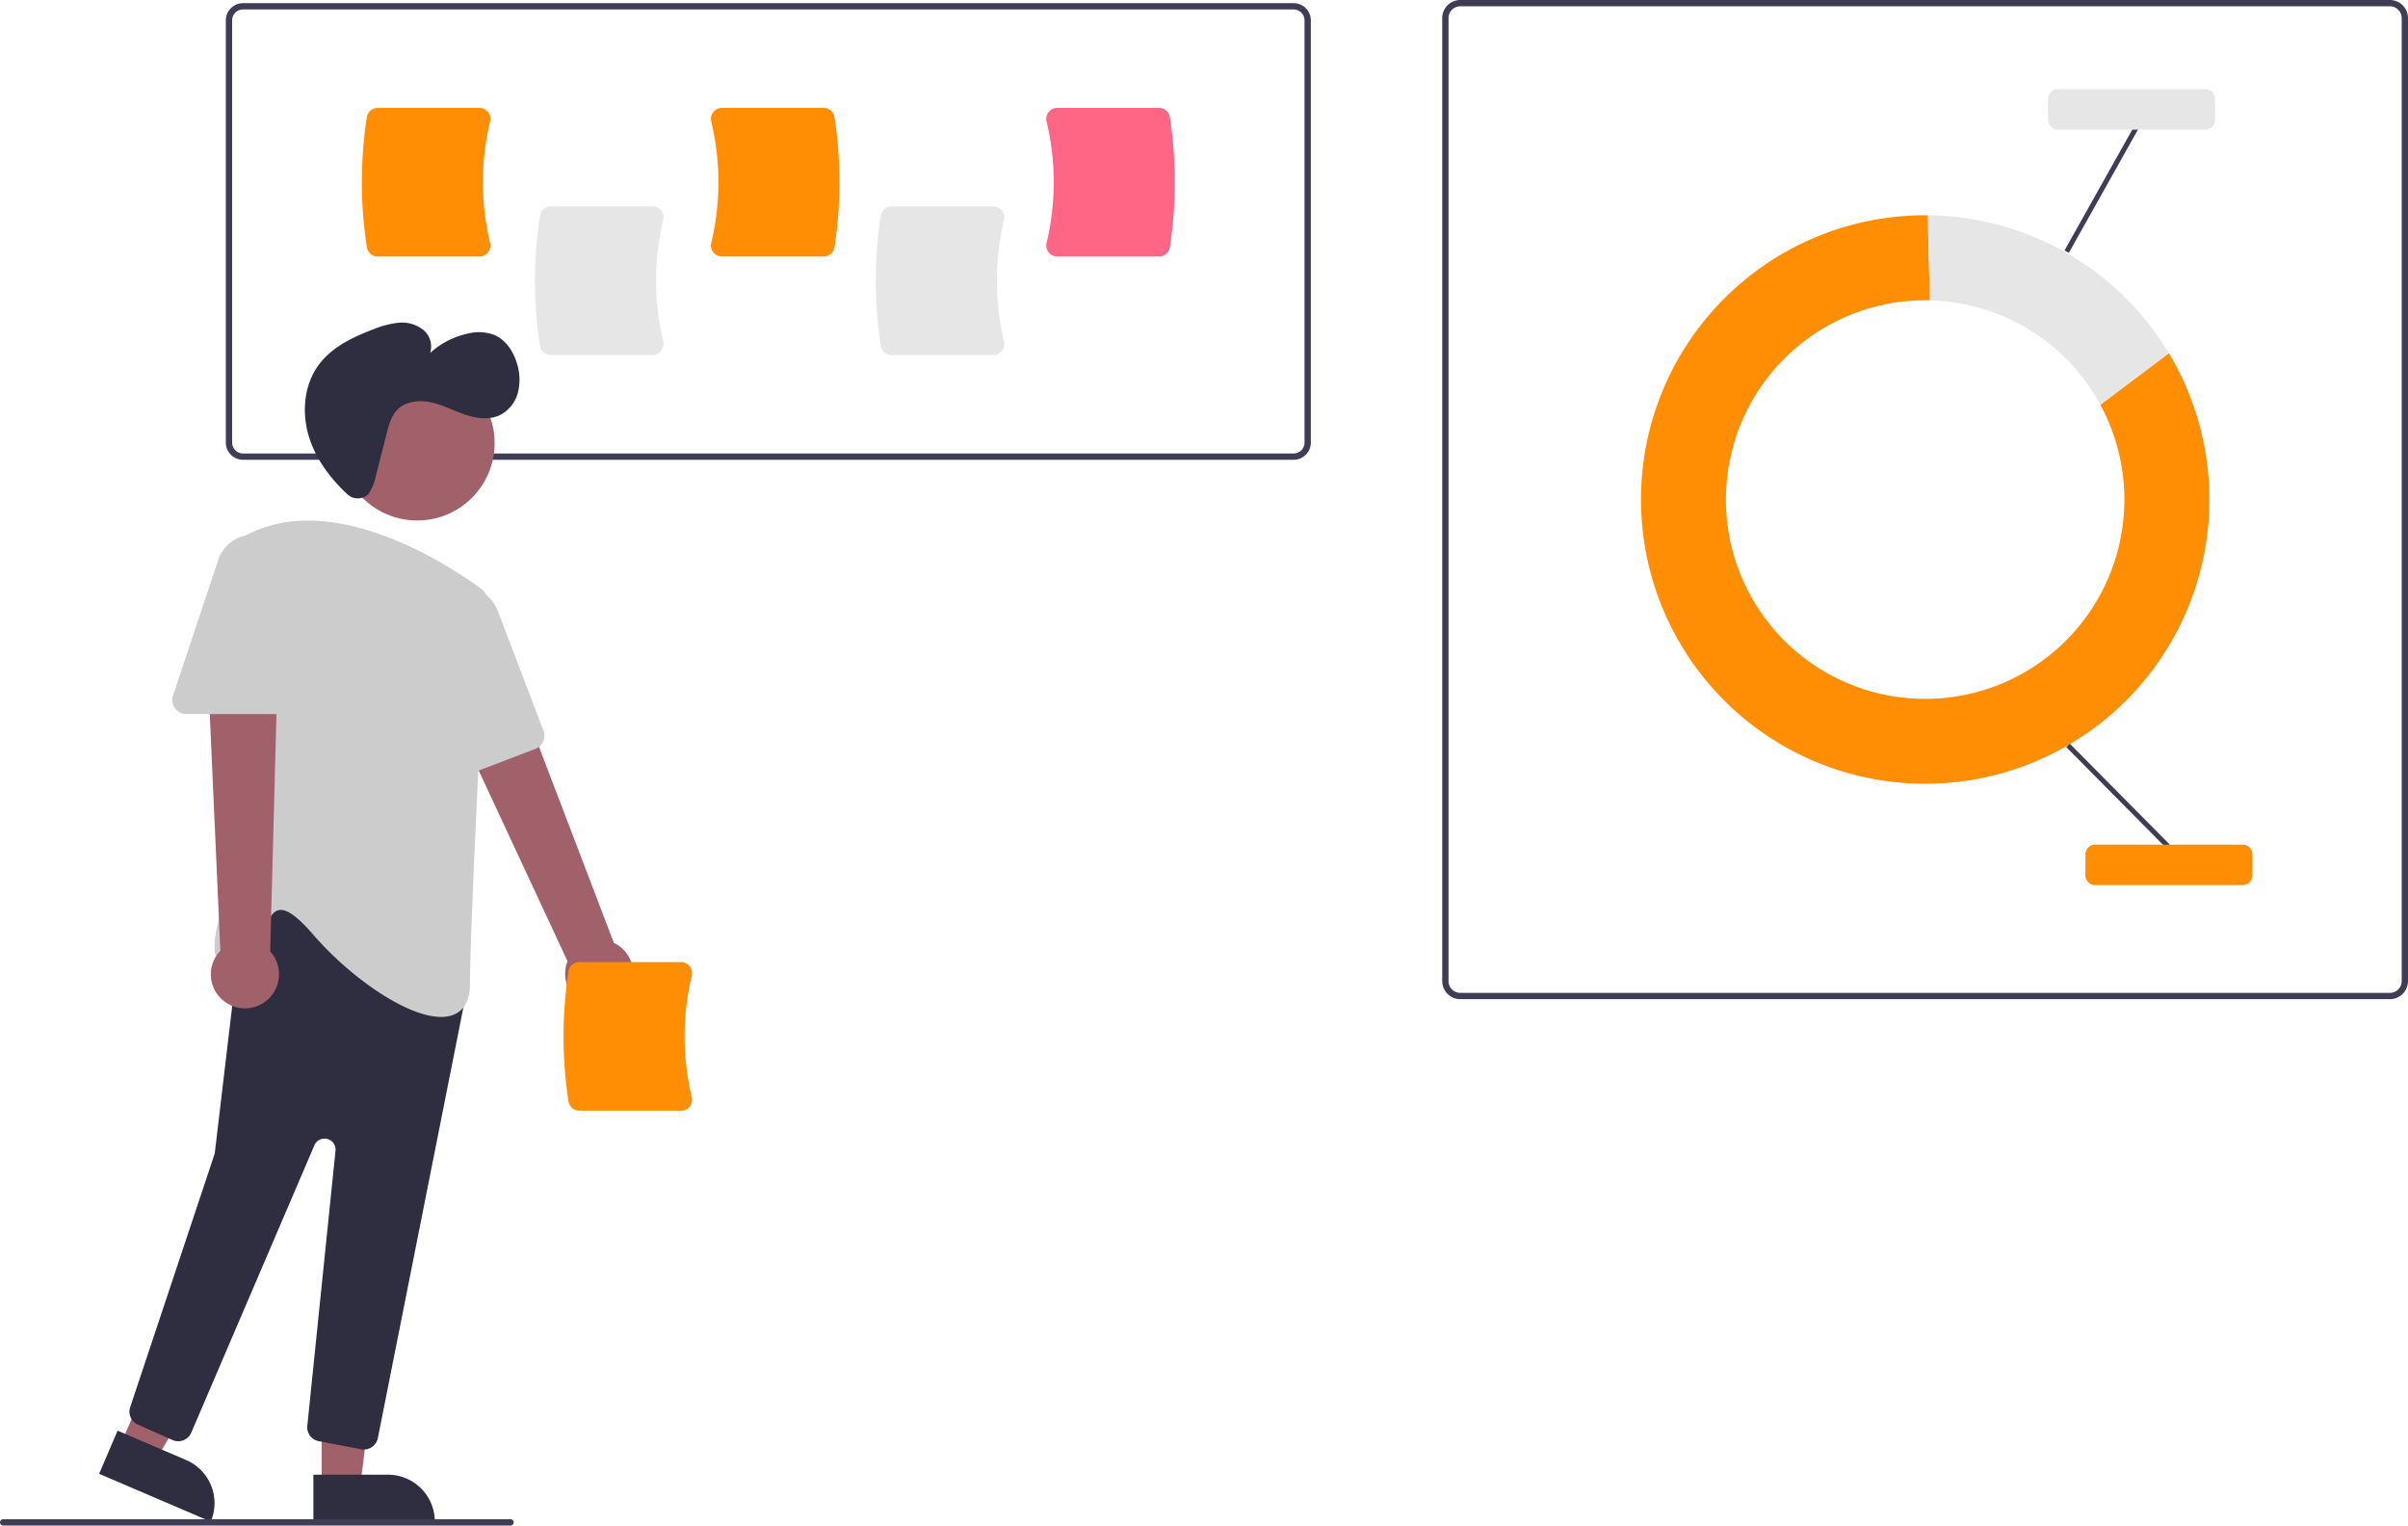 <svg id="bd3d7bff-83b6-4602-8d29-a1c6e302fae5" data-name="Layer 1" xmlns="http://www.w3.org/2000/svg" width="764.114" height="484" viewBox="0 0 764.114 484"><path d="M976.321,525H681.329a5.743,5.743,0,0,1-5.736-5.736V213.736A5.743,5.743,0,0,1,681.329,208H976.321a5.743,5.743,0,0,1,5.736,5.736V519.264A5.743,5.743,0,0,1,976.321,525ZM681.329,210a3.741,3.741,0,0,0-3.736,3.736V519.264A3.741,3.741,0,0,0,681.329,523H976.321a3.741,3.741,0,0,0,3.736-3.736V213.736A3.741,3.741,0,0,0,976.321,210Z" transform="translate(-217.943 -208)" fill="#3f3d56"/><path d="M884.428,336.406a63.221,63.221,0,1,1-55.603-33.119c.501,0,1.001.007,1.5.019l-.668-27.006c-.277-.002-.553-.011-.831-.011a90.184,90.184,0,1,0,77.35,43.772Z" transform="translate(-217.943 -208)" fill="#ff8e05"/><path d="M884.428,336.406l21.748-16.344a90.156,90.156,0,0,0-76.519-43.762l.668,27.006A63.203,63.203,0,0,1,884.428,336.406Z" transform="translate(-217.943 -208)" fill="#e6e6e6"/><rect x="889.24" y="437.969" width="1.571" height="45.012" transform="translate(-284.28 551.728) rotate(-44.731)" fill="#3f3d56"/><rect x="862.252" y="267.418" width="45.012" height="1.571" transform="translate(0.085 700.672) rotate(-60.713)" fill="#3f3d56"/><path d="M929.569,488.815h-46.75a3.138,3.138,0,0,1-3.135-3.134v-6.584a3.138,3.138,0,0,1,3.135-3.134h46.75a3.138,3.138,0,0,1,3.135,3.134v6.584A3.138,3.138,0,0,1,929.569,488.815Z" transform="translate(-217.943 -208)" fill="#ff8e05"/><path d="M917.718,249.135h-46.751A3.138,3.138,0,0,1,867.833,246.001V239.417a3.138,3.138,0,0,1,3.134-3.134h46.751a3.138,3.138,0,0,1,3.134,3.134V246.001A3.138,3.138,0,0,1,917.718,249.135Z" transform="translate(-217.943 -208)" fill="#e6e6e6"/><path d="M628.437,353.873H295.068a5.471,5.471,0,0,1-5.465-5.465V214.465A5.471,5.471,0,0,1,295.068,209H628.437a5.471,5.471,0,0,1,5.465,5.465V348.408A5.471,5.471,0,0,1,628.437,353.873ZM295.068,211a3.469,3.469,0,0,0-3.465,3.465V348.408a3.469,3.469,0,0,0,3.465,3.465H628.437a3.469,3.469,0,0,0,3.465-3.465V214.465A3.469,3.469,0,0,0,628.437,211Z" transform="translate(-217.943 -208)" fill="#3f3d56"/><path d="M425.02,320.631H392.72a3.485,3.485,0,0,1-3.432-2.921,135.677,135.677,0,0,1,0-41.294,3.485,3.485,0,0,1,3.432-2.921H425.02a3.441,3.441,0,0,1,2.718,1.317,3.5,3.5,0,0,1,.654,3.001,82.894,82.894,0,0,0-0,38.499,3.499,3.499,0,0,1-.654,3.001A3.441,3.441,0,0,1,425.02,320.631Z" transform="translate(-217.943 -208)" fill="#e6e6e6"/><path d="M533.165,320.631H500.865a3.485,3.485,0,0,1-3.432-2.921,135.677,135.677,0,0,1,0-41.294,3.485,3.485,0,0,1,3.432-2.921h32.3a3.44,3.44,0,0,1,2.718,1.317,3.498,3.498,0,0,1,.654,3.001,82.897,82.897,0,0,0,0,38.499,3.498,3.498,0,0,1-.654,3.001A3.44,3.44,0,0,1,533.165,320.631Z" transform="translate(-217.943 -208)" fill="#e6e6e6"/><path d="M370.081,289.377H337.781a3.485,3.485,0,0,1-3.432-2.921,135.677,135.677,0,0,1,0-41.294,3.485,3.485,0,0,1,3.432-2.921h32.3a3.441,3.441,0,0,1,2.718,1.317,3.5,3.5,0,0,1,.654,3.001,82.888,82.888,0,0,0-0,38.499,3.499,3.499,0,0,1-.654,3.001A3.441,3.441,0,0,1,370.081,289.377Z" transform="translate(-217.943 -208)" fill="#ff8e05"/><path d="M479.314,289.377h-32.3a3.44,3.44,0,0,1-2.718-1.317,3.498,3.498,0,0,1-.654-3.001,82.894,82.894,0,0,0-0-38.499,3.499,3.499,0,0,1,.654-3.001,3.44,3.44,0,0,1,2.718-1.317h32.3a3.485,3.485,0,0,1,3.432,2.921,135.677,135.677,0,0,1,0,41.294A3.485,3.485,0,0,1,479.314,289.377Z" transform="translate(-217.943 -208)" fill="#ff8e05"/><path d="M585.724,289.377h-32.3a3.44,3.44,0,0,1-2.718-1.317,3.498,3.498,0,0,1-.654-3.001,82.894,82.894,0,0,0-0-38.499,3.499,3.499,0,0,1,.654-3.001,3.44,3.44,0,0,1,2.718-1.317h32.3a3.485,3.485,0,0,1,3.432,2.921,135.693,135.693,0,0,1,0,41.294A3.485,3.485,0,0,1,585.724,289.377Z" transform="translate(-217.943 -208)" fill="#ff6584"/><path d="M405.88,527.466a10.743,10.743,0,0,1-7.842-14.486l-44.335-95.191,22.491-6.321,36.547,95.674a10.801,10.801,0,0,1-6.861,20.325Z" transform="translate(-217.943 -208)" fill="#a0616a"/><polygon points="102.079 471.364 114.339 471.364 120.171 424.076 102.077 424.076 102.079 471.364" fill="#a0616a"/><path d="M317.395,675.861H355.925a0,0,0,0,1,0,0v14.887a0,0,0,0,1,0,0H332.282a14.887,14.887,0,0,1-14.887-14.887v0A0,0,0,0,1,317.395,675.861Z" transform="translate(455.409 1158.593) rotate(179.997)" fill="#2f2e41"/><polygon points="38.354 458.148 49.623 462.975 73.605 421.804 56.972 414.68 38.354 458.148" fill="#a0616a"/><path d="M250.774,668.878H289.305a0,0,0,0,1,0,0v14.887a0,0,0,0,1,0,0H265.661a14.887,14.887,0,0,1-14.887-14.887v0A0,0,0,0,1,250.774,668.878Z" transform="translate(34.043 1196.336) rotate(-156.814)" fill="#2f2e41"/><circle cx="132.39" cy="140.57" r="24.561" fill="#a0616a"/><path d="M332.589,667.803l-13.496-2.571a4.474,4.474,0,0,1-3.635-4.879l8.949-87.259a3.5,3.5,0,0,0-6.699-1.735l-39.071,91.167a4.5,4.5,0,0,1-5.964,2.339l-10.977-4.879a4.482,4.482,0,0,1-2.442-5.535l26.722-80.167a3.499,3.499,0,0,0,.155-.694l8.674-73.247a4.5,4.5,0,0,1,2.775-3.641l27.388-11.126a4.501,4.501,0,0,1,4.833.944l34.57,33.661a4.482,4.482,0,0,1,1.275,4.101L337.845,664.259a4.517,4.517,0,0,1-4.417,3.623A4.47,4.47,0,0,1,332.589,667.803Z" transform="translate(-217.943 -208)" fill="#2f2e41"/><path d="M317.203,504.381c-4.785-5.54-8.277-8.055-10.665-7.658-2.37.383-3.737,3.693-5.184,7.198-1.976,4.784-4.215,10.207-9.734,10.631a4.647,4.647,0,0,1-4.562-1.87c-4.342-6.457,6.072-27.824,7.023-29.744L293.593,381.877a4.489,4.489,0,0,1,2.353-3.985c28.617-15.432,67.257,11.406,74.712,16.944h0a4.488,4.488,0,0,1,1.811,3.849c-.9,16.926-5.387,102.32-5.387,121.369,0,5.273-1.819,8.624-5.406,9.958a10.781,10.781,0,0,1-3.774.619C346.955,530.631,329.028,518.072,317.203,504.381Z" transform="translate(-217.943 -208)" fill="#ccc"/><path d="M357.139,455.309a4.45,4.45,0,0,1-2.023-3.566l-1.938-45.266a11.747,11.747,0,0,1,22.712-4.691l14.507,38.017a4.505,4.505,0,0,1-2.6,5.809L361.216,455.754a4.455,4.455,0,0,1-4.077-.445Z" transform="translate(-217.943 -208)" fill="#ccc"/><path d="M289.592,526.037a10.743,10.743,0,0,1-1.726-16.382l-4.69-104.904,23.202,2.732-2.693,102.381a10.801,10.801,0,0,1-14.092,16.173Z" transform="translate(-217.943 -208)" fill="#a0616a"/><path d="M273.481,432.685a4.451,4.451,0,0,1-.619-4.054l14.328-42.982a11.747,11.747,0,0,1,22.892,3.715v40.69a4.505,4.505,0,0,1-4.5,4.5H277.131A4.453,4.453,0,0,1,273.481,432.685Z" transform="translate(-217.943 -208)" fill="#ccc"/><path d="M334.472,365.089a4.853,4.853,0,0,1-6.351-.317c-5.264-4.92-9.706-10.804-11.955-17.618-2.576-7.808-1.918-16.953,3.015-23.53,4.171-5.56,10.772-8.701,17.274-11.157a28.271,28.271,0,0,1,7.96-2.067,10.937,10.937,0,0,1,7.754,2.177,6.868,6.868,0,0,1,2.275,7.397,25.847,25.847,0,0,1,11.801-6.105,14.267,14.267,0,0,1,8.44.35c3.771,1.551,6.22,5.339,7.349,9.256a16.724,16.724,0,0,1,.218,9.209,11.146,11.146,0,0,1-5.706,7.032c-3.45,1.625-7.544,1.012-11.152-.225s-7.028-3.063-10.759-3.853-8.039-.329-10.679,2.423c-1.859,1.938-2.591,4.664-3.256,7.266l-3.459,13.534a16.88,16.88,0,0,1-2.157,5.574A3.333,3.333,0,0,1,334.472,365.089Z" transform="translate(-217.943 -208)" fill="#2f2e41"/><path d="M434.081,560.377h-32.3a3.485,3.485,0,0,1-3.432-2.921,135.677,135.677,0,0,1,0-41.294,3.485,3.485,0,0,1,3.432-2.921h32.3a3.44,3.44,0,0,1,2.718,1.317,3.499,3.499,0,0,1,.654,3.001,82.897,82.897,0,0,0,0,38.499,3.499,3.499,0,0,1-.654,3.001A3.44,3.44,0,0,1,434.081,560.377Z" transform="translate(-217.943 -208)" fill="#ff8e05"/><path d="M379.943,692h-161a1,1,0,0,1,0-2h161a1,1,0,0,1,0,2Z" transform="translate(-217.943 -208)" fill="#3f3d56"/></svg>